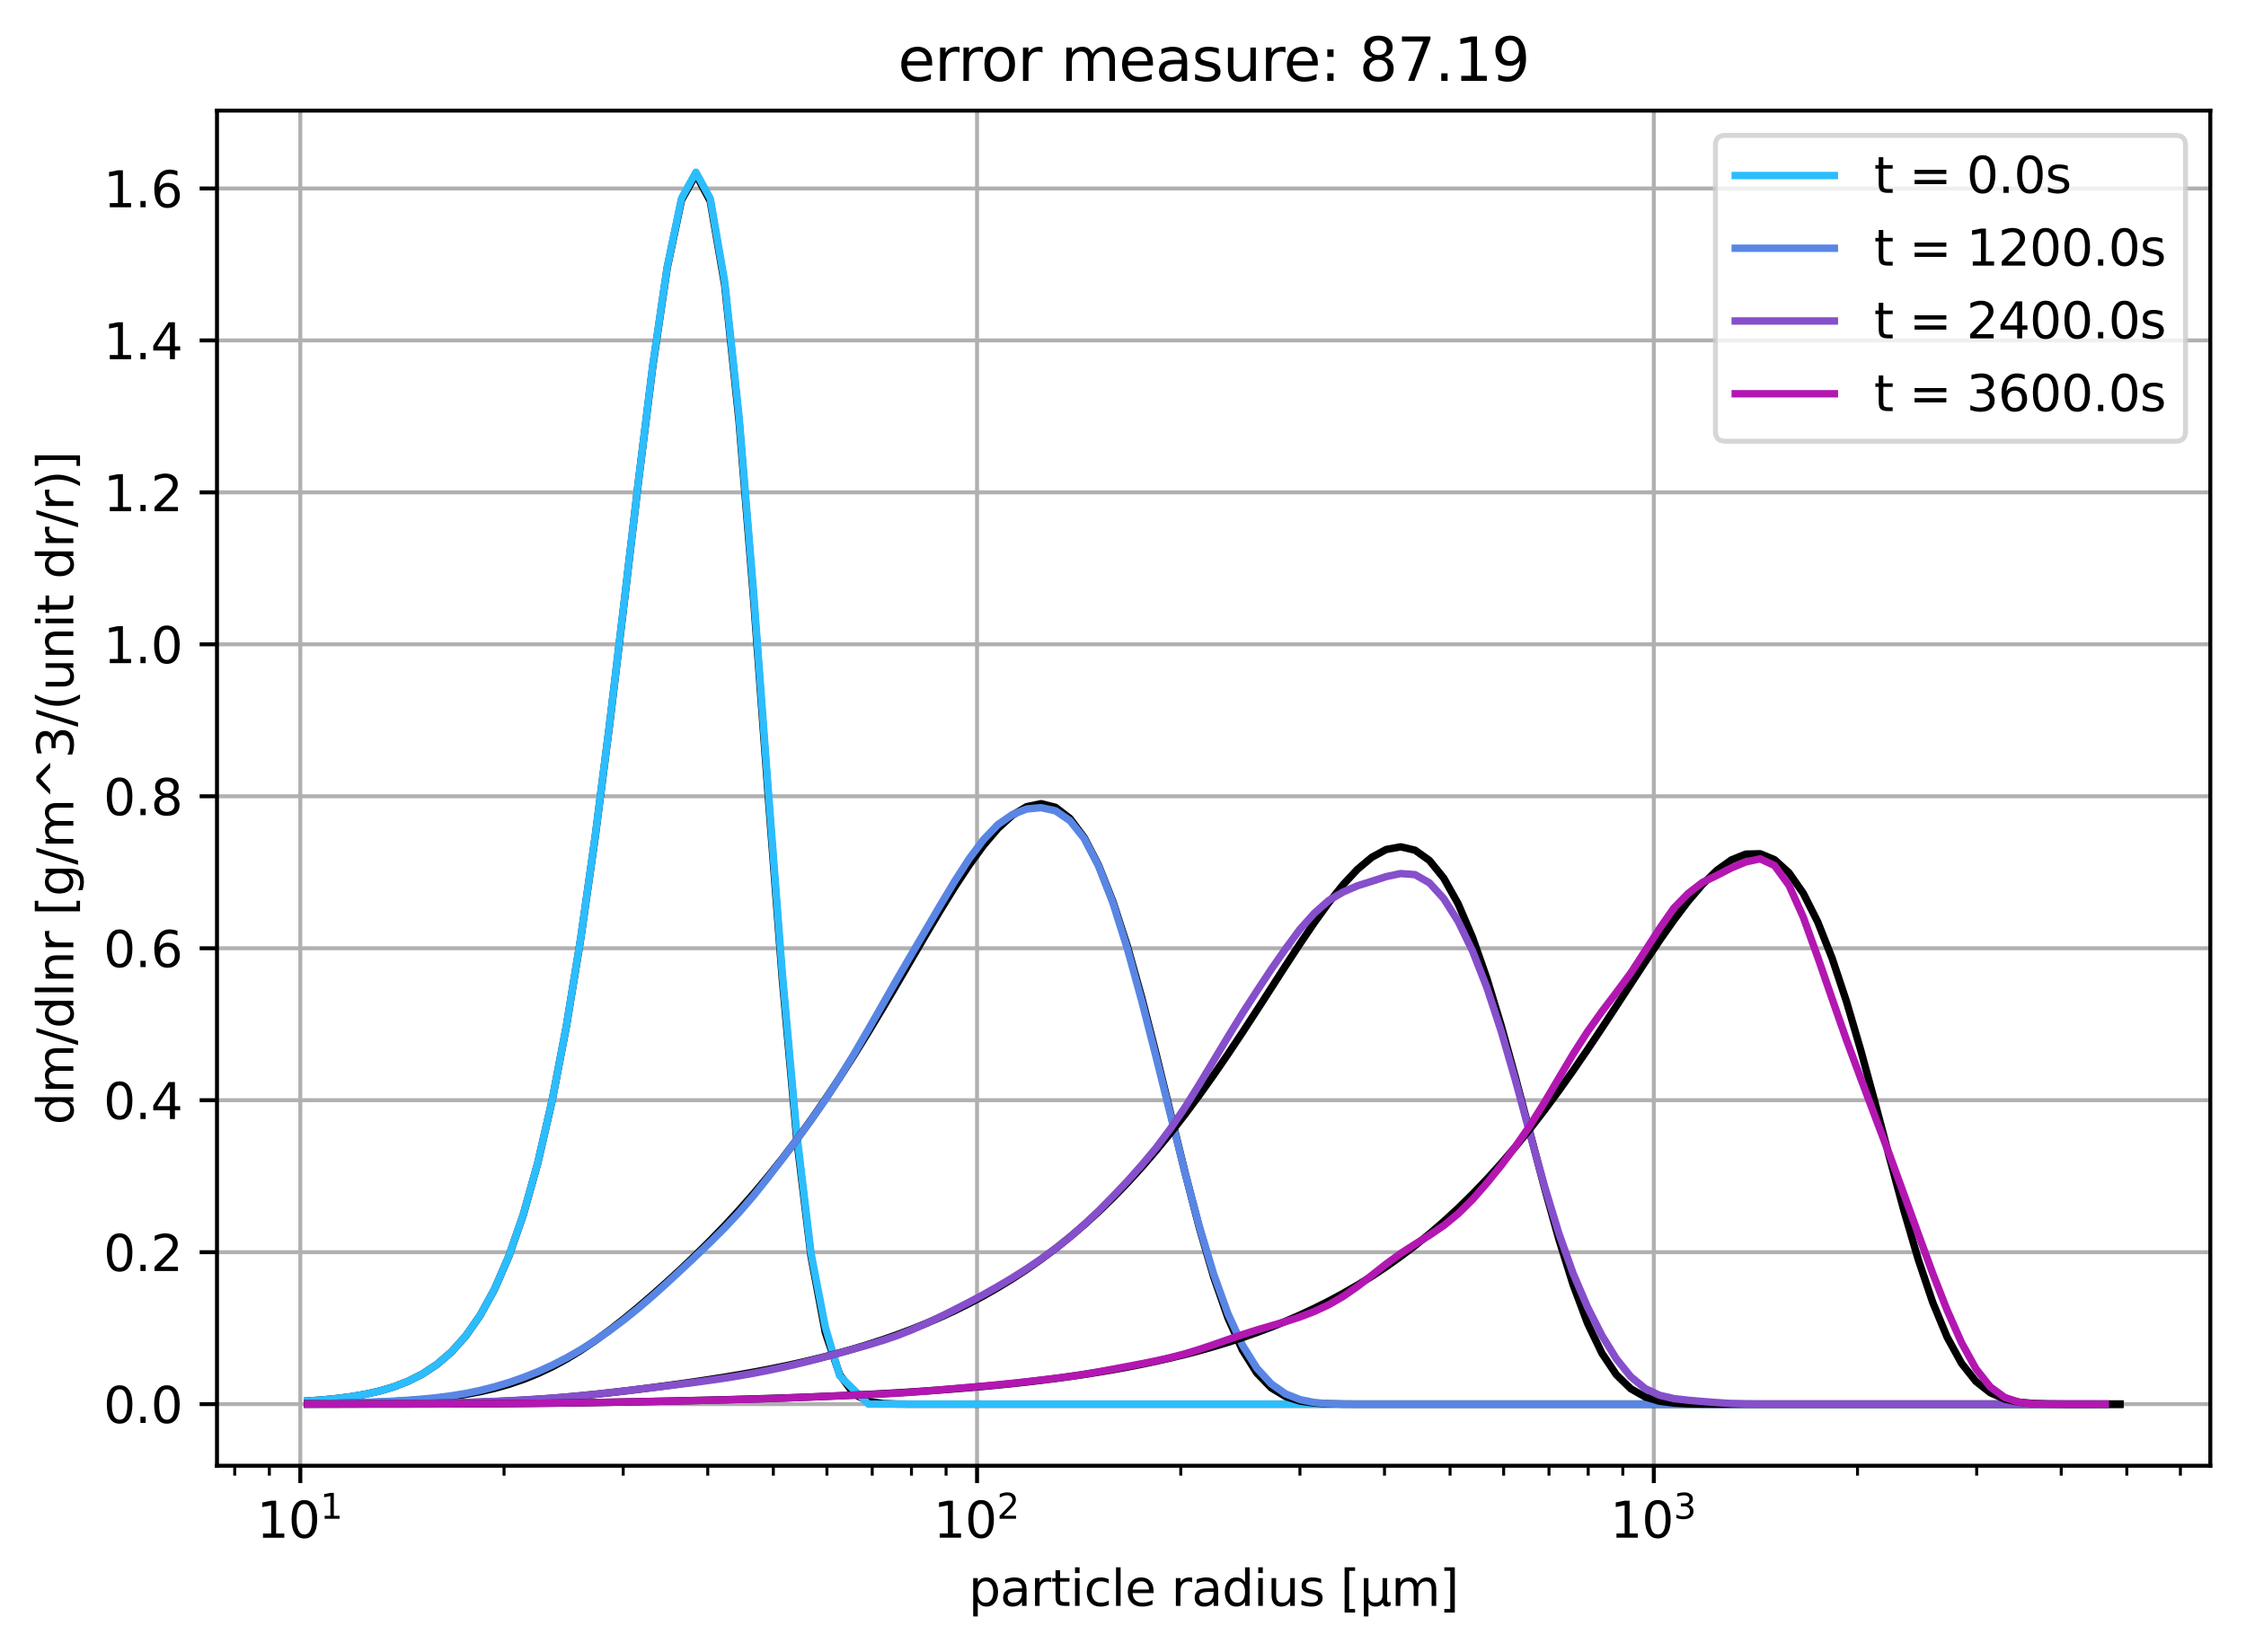 <?xml version="1.0" encoding="utf-8" standalone="no"?>
<!DOCTYPE svg PUBLIC "-//W3C//DTD SVG 1.1//EN"
  "http://www.w3.org/Graphics/SVG/1.1/DTD/svg11.dtd">
<svg xmlns:xlink="http://www.w3.org/1999/xlink" width="453.171pt" height="333.322pt" viewBox="0 0 453.171 333.322" xmlns="http://www.w3.org/2000/svg" version="1.1">
 <defs>
  <style type="text/css">*{stroke-linejoin: round; stroke-linecap: butt}</style>
 </defs>
 <g id="figure_1">
  <g id="patch_1">
   <path d="M 0 333.322 
L 453.171 333.322 
L 453.171 0 
L 0 0 
z
" style="fill: #ffffff"/>
  </g>
  <g id="axes_1">
   <g id="patch_2">
    <path d="M 43.781 295.766 
L 445.971 295.766 
L 445.971 22.318 
L 43.781 22.318 
z
" style="fill: #ffffff"/>
   </g>
   <g id="matplotlib.axis_1">
    <g id="xtick_1">
     <g id="line2d_1">
      <path d="M 60.594 295.766 
L 60.594 22.318 
" clip-path="url(#pc7501b8664)" style="fill: none; stroke: #b0b0b0; stroke-width: 0.8; stroke-linecap: square"/>
     </g>
     <g id="line2d_2">
      <defs>
       <path id="m2e44a5ff5f" d="M 0 0 
L 0 3.5 
" style="stroke: #000000; stroke-width: 0.8"/>
      </defs>
      <g>
       <use xlink:href="#m2e44a5ff5f" x="60.594" y="295.766" style="stroke: #000000; stroke-width: 0.8"/>
      </g>
     </g>
     <g id="text_1">
      <!-- $\mathdefault{10^{1}}$ -->
      <g transform="translate(51.794 310.365) scale(0.1 -0.1)">
       <defs>
        <path id="DejaVuSans-31" d="M 794 531 
L 1825 531 
L 1825 4091 
L 703 3866 
L 703 4441 
L 1819 4666 
L 2450 4666 
L 2450 531 
L 3481 531 
L 3481 0 
L 794 0 
L 794 531 
z
" transform="scale(0.016)"/>
        <path id="DejaVuSans-30" d="M 2034 4250 
Q 1547 4250 1301 3770 
Q 1056 3291 1056 2328 
Q 1056 1369 1301 889 
Q 1547 409 2034 409 
Q 2525 409 2770 889 
Q 3016 1369 3016 2328 
Q 3016 3291 2770 3770 
Q 2525 4250 2034 4250 
z
M 2034 4750 
Q 2819 4750 3233 4129 
Q 3647 3509 3647 2328 
Q 3647 1150 3233 529 
Q 2819 -91 2034 -91 
Q 1250 -91 836 529 
Q 422 1150 422 2328 
Q 422 3509 836 4129 
Q 1250 4750 2034 4750 
z
" transform="scale(0.016)"/>
       </defs>
       <use xlink:href="#DejaVuSans-31" transform="translate(0 0.684)"/>
       <use xlink:href="#DejaVuSans-30" transform="translate(63.623 0.684)"/>
       <use xlink:href="#DejaVuSans-31" transform="translate(128.203 38.966) scale(0.7)"/>
      </g>
     </g>
    </g>
    <g id="xtick_2">
     <g id="line2d_3">
      <path d="M 197.138 295.766 
L 197.138 22.318 
" clip-path="url(#pc7501b8664)" style="fill: none; stroke: #b0b0b0; stroke-width: 0.8; stroke-linecap: square"/>
     </g>
     <g id="line2d_4">
      <g>
       <use xlink:href="#m2e44a5ff5f" x="197.138" y="295.766" style="stroke: #000000; stroke-width: 0.8"/>
      </g>
     </g>
     <g id="text_2">
      <!-- $\mathdefault{10^{2}}$ -->
      <g transform="translate(188.338 310.365) scale(0.1 -0.1)">
       <defs>
        <path id="DejaVuSans-32" d="M 1228 531 
L 3431 531 
L 3431 0 
L 469 0 
L 469 531 
Q 828 903 1448 1529 
Q 2069 2156 2228 2338 
Q 2531 2678 2651 2914 
Q 2772 3150 2772 3378 
Q 2772 3750 2511 3984 
Q 2250 4219 1831 4219 
Q 1534 4219 1204 4116 
Q 875 4013 500 3803 
L 500 4441 
Q 881 4594 1212 4672 
Q 1544 4750 1819 4750 
Q 2544 4750 2975 4387 
Q 3406 4025 3406 3419 
Q 3406 3131 3298 2873 
Q 3191 2616 2906 2266 
Q 2828 2175 2409 1742 
Q 1991 1309 1228 531 
z
" transform="scale(0.016)"/>
       </defs>
       <use xlink:href="#DejaVuSans-31" transform="translate(0 0.766)"/>
       <use xlink:href="#DejaVuSans-30" transform="translate(63.623 0.766)"/>
       <use xlink:href="#DejaVuSans-32" transform="translate(128.203 39.047) scale(0.7)"/>
      </g>
     </g>
    </g>
    <g id="xtick_3">
     <g id="line2d_5">
      <path d="M 333.683 295.766 
L 333.683 22.318 
" clip-path="url(#pc7501b8664)" style="fill: none; stroke: #b0b0b0; stroke-width: 0.8; stroke-linecap: square"/>
     </g>
     <g id="line2d_6">
      <g>
       <use xlink:href="#m2e44a5ff5f" x="333.683" y="295.766" style="stroke: #000000; stroke-width: 0.8"/>
      </g>
     </g>
     <g id="text_3">
      <!-- $\mathdefault{10^{3}}$ -->
      <g transform="translate(324.883 310.365) scale(0.1 -0.1)">
       <defs>
        <path id="DejaVuSans-33" d="M 2597 2516 
Q 3050 2419 3304 2112 
Q 3559 1806 3559 1356 
Q 3559 666 3084 287 
Q 2609 -91 1734 -91 
Q 1441 -91 1130 -33 
Q 819 25 488 141 
L 488 750 
Q 750 597 1062 519 
Q 1375 441 1716 441 
Q 2309 441 2620 675 
Q 2931 909 2931 1356 
Q 2931 1769 2642 2001 
Q 2353 2234 1838 2234 
L 1294 2234 
L 1294 2753 
L 1863 2753 
Q 2328 2753 2575 2939 
Q 2822 3125 2822 3475 
Q 2822 3834 2567 4026 
Q 2313 4219 1838 4219 
Q 1578 4219 1281 4162 
Q 984 4106 628 3988 
L 628 4550 
Q 988 4650 1302 4700 
Q 1616 4750 1894 4750 
Q 2613 4750 3031 4423 
Q 3450 4097 3450 3541 
Q 3450 3153 3228 2886 
Q 3006 2619 2597 2516 
z
" transform="scale(0.016)"/>
       </defs>
       <use xlink:href="#DejaVuSans-31" transform="translate(0 0.766)"/>
       <use xlink:href="#DejaVuSans-30" transform="translate(63.623 0.766)"/>
       <use xlink:href="#DejaVuSans-33" transform="translate(128.203 39.047) scale(0.7)"/>
      </g>
     </g>
    </g>
    <g id="xtick_4">
     <g id="line2d_7">
      <defs>
       <path id="m26a2f85641" d="M 0 0 
L 0 2 
" style="stroke: #000000; stroke-width: 0.6"/>
      </defs>
      <g>
       <use xlink:href="#m26a2f85641" x="47.361" y="295.766" style="stroke: #000000; stroke-width: 0.6"/>
      </g>
     </g>
    </g>
    <g id="xtick_5">
     <g id="line2d_8">
      <g>
       <use xlink:href="#m26a2f85641" x="54.346" y="295.766" style="stroke: #000000; stroke-width: 0.6"/>
      </g>
     </g>
    </g>
    <g id="xtick_6">
     <g id="line2d_9">
      <g>
       <use xlink:href="#m26a2f85641" x="101.698" y="295.766" style="stroke: #000000; stroke-width: 0.6"/>
      </g>
     </g>
    </g>
    <g id="xtick_7">
     <g id="line2d_10">
      <g>
       <use xlink:href="#m26a2f85641" x="125.742" y="295.766" style="stroke: #000000; stroke-width: 0.6"/>
      </g>
     </g>
    </g>
    <g id="xtick_8">
     <g id="line2d_11">
      <g>
       <use xlink:href="#m26a2f85641" x="142.802" y="295.766" style="stroke: #000000; stroke-width: 0.6"/>
      </g>
     </g>
    </g>
    <g id="xtick_9">
     <g id="line2d_12">
      <g>
       <use xlink:href="#m26a2f85641" x="156.034" y="295.766" style="stroke: #000000; stroke-width: 0.6"/>
      </g>
     </g>
    </g>
    <g id="xtick_10">
     <g id="line2d_13">
      <g>
       <use xlink:href="#m26a2f85641" x="166.846" y="295.766" style="stroke: #000000; stroke-width: 0.6"/>
      </g>
     </g>
    </g>
    <g id="xtick_11">
     <g id="line2d_14">
      <g>
       <use xlink:href="#m26a2f85641" x="175.987" y="295.766" style="stroke: #000000; stroke-width: 0.6"/>
      </g>
     </g>
    </g>
    <g id="xtick_12">
     <g id="line2d_15">
      <g>
       <use xlink:href="#m26a2f85641" x="183.906" y="295.766" style="stroke: #000000; stroke-width: 0.6"/>
      </g>
     </g>
    </g>
    <g id="xtick_13">
     <g id="line2d_16">
      <g>
       <use xlink:href="#m26a2f85641" x="190.89" y="295.766" style="stroke: #000000; stroke-width: 0.6"/>
      </g>
     </g>
    </g>
    <g id="xtick_14">
     <g id="line2d_17">
      <g>
       <use xlink:href="#m26a2f85641" x="238.242" y="295.766" style="stroke: #000000; stroke-width: 0.6"/>
      </g>
     </g>
    </g>
    <g id="xtick_15">
     <g id="line2d_18">
      <g>
       <use xlink:href="#m26a2f85641" x="262.287" y="295.766" style="stroke: #000000; stroke-width: 0.6"/>
      </g>
     </g>
    </g>
    <g id="xtick_16">
     <g id="line2d_19">
      <g>
       <use xlink:href="#m26a2f85641" x="279.346" y="295.766" style="stroke: #000000; stroke-width: 0.6"/>
      </g>
     </g>
    </g>
    <g id="xtick_17">
     <g id="line2d_20">
      <g>
       <use xlink:href="#m26a2f85641" x="292.579" y="295.766" style="stroke: #000000; stroke-width: 0.6"/>
      </g>
     </g>
    </g>
    <g id="xtick_18">
     <g id="line2d_21">
      <g>
       <use xlink:href="#m26a2f85641" x="303.39" y="295.766" style="stroke: #000000; stroke-width: 0.6"/>
      </g>
     </g>
    </g>
    <g id="xtick_19">
     <g id="line2d_22">
      <g>
       <use xlink:href="#m26a2f85641" x="312.532" y="295.766" style="stroke: #000000; stroke-width: 0.6"/>
      </g>
     </g>
    </g>
    <g id="xtick_20">
     <g id="line2d_23">
      <g>
       <use xlink:href="#m26a2f85641" x="320.45" y="295.766" style="stroke: #000000; stroke-width: 0.6"/>
      </g>
     </g>
    </g>
    <g id="xtick_21">
     <g id="line2d_24">
      <g>
       <use xlink:href="#m26a2f85641" x="327.435" y="295.766" style="stroke: #000000; stroke-width: 0.6"/>
      </g>
     </g>
    </g>
    <g id="xtick_22">
     <g id="line2d_25">
      <g>
       <use xlink:href="#m26a2f85641" x="374.787" y="295.766" style="stroke: #000000; stroke-width: 0.6"/>
      </g>
     </g>
    </g>
    <g id="xtick_23">
     <g id="line2d_26">
      <g>
       <use xlink:href="#m26a2f85641" x="398.831" y="295.766" style="stroke: #000000; stroke-width: 0.6"/>
      </g>
     </g>
    </g>
    <g id="xtick_24">
     <g id="line2d_27">
      <g>
       <use xlink:href="#m26a2f85641" x="415.891" y="295.766" style="stroke: #000000; stroke-width: 0.6"/>
      </g>
     </g>
    </g>
    <g id="xtick_25">
     <g id="line2d_28">
      <g>
       <use xlink:href="#m26a2f85641" x="429.123" y="295.766" style="stroke: #000000; stroke-width: 0.6"/>
      </g>
     </g>
    </g>
    <g id="xtick_26">
     <g id="line2d_29">
      <g>
       <use xlink:href="#m26a2f85641" x="439.935" y="295.766" style="stroke: #000000; stroke-width: 0.6"/>
      </g>
     </g>
    </g>
    <g id="text_4">
     <!-- particle radius [µm] -->
     <g transform="translate(195.431 324.043) scale(0.1 -0.1)">
      <defs>
       <path id="DejaVuSans-70" d="M 1159 525 
L 1159 -1331 
L 581 -1331 
L 581 3500 
L 1159 3500 
L 1159 2969 
Q 1341 3281 1617 3432 
Q 1894 3584 2278 3584 
Q 2916 3584 3314 3078 
Q 3713 2572 3713 1747 
Q 3713 922 3314 415 
Q 2916 -91 2278 -91 
Q 1894 -91 1617 61 
Q 1341 213 1159 525 
z
M 3116 1747 
Q 3116 2381 2855 2742 
Q 2594 3103 2138 3103 
Q 1681 3103 1420 2742 
Q 1159 2381 1159 1747 
Q 1159 1113 1420 752 
Q 1681 391 2138 391 
Q 2594 391 2855 752 
Q 3116 1113 3116 1747 
z
" transform="scale(0.016)"/>
       <path id="DejaVuSans-61" d="M 2194 1759 
Q 1497 1759 1228 1600 
Q 959 1441 959 1056 
Q 959 750 1161 570 
Q 1363 391 1709 391 
Q 2188 391 2477 730 
Q 2766 1069 2766 1631 
L 2766 1759 
L 2194 1759 
z
M 3341 1997 
L 3341 0 
L 2766 0 
L 2766 531 
Q 2569 213 2275 61 
Q 1981 -91 1556 -91 
Q 1019 -91 701 211 
Q 384 513 384 1019 
Q 384 1609 779 1909 
Q 1175 2209 1959 2209 
L 2766 2209 
L 2766 2266 
Q 2766 2663 2505 2880 
Q 2244 3097 1772 3097 
Q 1472 3097 1187 3025 
Q 903 2953 641 2809 
L 641 3341 
Q 956 3463 1253 3523 
Q 1550 3584 1831 3584 
Q 2591 3584 2966 3190 
Q 3341 2797 3341 1997 
z
" transform="scale(0.016)"/>
       <path id="DejaVuSans-72" d="M 2631 2963 
Q 2534 3019 2420 3045 
Q 2306 3072 2169 3072 
Q 1681 3072 1420 2755 
Q 1159 2438 1159 1844 
L 1159 0 
L 581 0 
L 581 3500 
L 1159 3500 
L 1159 2956 
Q 1341 3275 1631 3429 
Q 1922 3584 2338 3584 
Q 2397 3584 2469 3576 
Q 2541 3569 2628 3553 
L 2631 2963 
z
" transform="scale(0.016)"/>
       <path id="DejaVuSans-74" d="M 1172 4494 
L 1172 3500 
L 2356 3500 
L 2356 3053 
L 1172 3053 
L 1172 1153 
Q 1172 725 1289 603 
Q 1406 481 1766 481 
L 2356 481 
L 2356 0 
L 1766 0 
Q 1100 0 847 248 
Q 594 497 594 1153 
L 594 3053 
L 172 3053 
L 172 3500 
L 594 3500 
L 594 4494 
L 1172 4494 
z
" transform="scale(0.016)"/>
       <path id="DejaVuSans-69" d="M 603 3500 
L 1178 3500 
L 1178 0 
L 603 0 
L 603 3500 
z
M 603 4863 
L 1178 4863 
L 1178 4134 
L 603 4134 
L 603 4863 
z
" transform="scale(0.016)"/>
       <path id="DejaVuSans-63" d="M 3122 3366 
L 3122 2828 
Q 2878 2963 2633 3030 
Q 2388 3097 2138 3097 
Q 1578 3097 1268 2742 
Q 959 2388 959 1747 
Q 959 1106 1268 751 
Q 1578 397 2138 397 
Q 2388 397 2633 464 
Q 2878 531 3122 666 
L 3122 134 
Q 2881 22 2623 -34 
Q 2366 -91 2075 -91 
Q 1284 -91 818 406 
Q 353 903 353 1747 
Q 353 2603 823 3093 
Q 1294 3584 2113 3584 
Q 2378 3584 2631 3529 
Q 2884 3475 3122 3366 
z
" transform="scale(0.016)"/>
       <path id="DejaVuSans-6c" d="M 603 4863 
L 1178 4863 
L 1178 0 
L 603 0 
L 603 4863 
z
" transform="scale(0.016)"/>
       <path id="DejaVuSans-65" d="M 3597 1894 
L 3597 1613 
L 953 1613 
Q 991 1019 1311 708 
Q 1631 397 2203 397 
Q 2534 397 2845 478 
Q 3156 559 3463 722 
L 3463 178 
Q 3153 47 2828 -22 
Q 2503 -91 2169 -91 
Q 1331 -91 842 396 
Q 353 884 353 1716 
Q 353 2575 817 3079 
Q 1281 3584 2069 3584 
Q 2775 3584 3186 3129 
Q 3597 2675 3597 1894 
z
M 3022 2063 
Q 3016 2534 2758 2815 
Q 2500 3097 2075 3097 
Q 1594 3097 1305 2825 
Q 1016 2553 972 2059 
L 3022 2063 
z
" transform="scale(0.016)"/>
       <path id="DejaVuSans-20" transform="scale(0.016)"/>
       <path id="DejaVuSans-64" d="M 2906 2969 
L 2906 4863 
L 3481 4863 
L 3481 0 
L 2906 0 
L 2906 525 
Q 2725 213 2448 61 
Q 2172 -91 1784 -91 
Q 1150 -91 751 415 
Q 353 922 353 1747 
Q 353 2572 751 3078 
Q 1150 3584 1784 3584 
Q 2172 3584 2448 3432 
Q 2725 3281 2906 2969 
z
M 947 1747 
Q 947 1113 1208 752 
Q 1469 391 1925 391 
Q 2381 391 2643 752 
Q 2906 1113 2906 1747 
Q 2906 2381 2643 2742 
Q 2381 3103 1925 3103 
Q 1469 3103 1208 2742 
Q 947 2381 947 1747 
z
" transform="scale(0.016)"/>
       <path id="DejaVuSans-75" d="M 544 1381 
L 544 3500 
L 1119 3500 
L 1119 1403 
Q 1119 906 1312 657 
Q 1506 409 1894 409 
Q 2359 409 2629 706 
Q 2900 1003 2900 1516 
L 2900 3500 
L 3475 3500 
L 3475 0 
L 2900 0 
L 2900 538 
Q 2691 219 2414 64 
Q 2138 -91 1772 -91 
Q 1169 -91 856 284 
Q 544 659 544 1381 
z
M 1991 3584 
L 1991 3584 
z
" transform="scale(0.016)"/>
       <path id="DejaVuSans-73" d="M 2834 3397 
L 2834 2853 
Q 2591 2978 2328 3040 
Q 2066 3103 1784 3103 
Q 1356 3103 1142 2972 
Q 928 2841 928 2578 
Q 928 2378 1081 2264 
Q 1234 2150 1697 2047 
L 1894 2003 
Q 2506 1872 2764 1633 
Q 3022 1394 3022 966 
Q 3022 478 2636 193 
Q 2250 -91 1575 -91 
Q 1294 -91 989 -36 
Q 684 19 347 128 
L 347 722 
Q 666 556 975 473 
Q 1284 391 1588 391 
Q 1994 391 2212 530 
Q 2431 669 2431 922 
Q 2431 1156 2273 1281 
Q 2116 1406 1581 1522 
L 1381 1569 
Q 847 1681 609 1914 
Q 372 2147 372 2553 
Q 372 3047 722 3315 
Q 1072 3584 1716 3584 
Q 2034 3584 2315 3537 
Q 2597 3491 2834 3397 
z
" transform="scale(0.016)"/>
       <path id="DejaVuSans-5b" d="M 550 4863 
L 1875 4863 
L 1875 4416 
L 1125 4416 
L 1125 -397 
L 1875 -397 
L 1875 -844 
L 550 -844 
L 550 4863 
z
" transform="scale(0.016)"/>
       <path id="DejaVuSans-b5" d="M 544 -1331 
L 544 3500 
L 1119 3500 
L 1119 1325 
Q 1119 872 1334 640 
Q 1550 409 1972 409 
Q 2434 409 2667 671 
Q 2900 934 2900 1459 
L 2900 3500 
L 3475 3500 
L 3475 806 
Q 3475 619 3529 530 
Q 3584 441 3700 441 
Q 3728 441 3778 458 
Q 3828 475 3916 513 
L 3916 50 
Q 3788 -22 3673 -56 
Q 3559 -91 3450 -91 
Q 3234 -91 3106 31 
Q 2978 153 2931 403 
Q 2775 156 2548 32 
Q 2322 -91 2016 -91 
Q 1697 -91 1473 31 
Q 1250 153 1119 397 
L 1119 -1331 
L 544 -1331 
z
" transform="scale(0.016)"/>
       <path id="DejaVuSans-6d" d="M 3328 2828 
Q 3544 3216 3844 3400 
Q 4144 3584 4550 3584 
Q 5097 3584 5394 3201 
Q 5691 2819 5691 2113 
L 5691 0 
L 5113 0 
L 5113 2094 
Q 5113 2597 4934 2840 
Q 4756 3084 4391 3084 
Q 3944 3084 3684 2787 
Q 3425 2491 3425 1978 
L 3425 0 
L 2847 0 
L 2847 2094 
Q 2847 2600 2669 2842 
Q 2491 3084 2119 3084 
Q 1678 3084 1418 2786 
Q 1159 2488 1159 1978 
L 1159 0 
L 581 0 
L 581 3500 
L 1159 3500 
L 1159 2956 
Q 1356 3278 1631 3431 
Q 1906 3584 2284 3584 
Q 2666 3584 2933 3390 
Q 3200 3197 3328 2828 
z
" transform="scale(0.016)"/>
       <path id="DejaVuSans-5d" d="M 1947 4863 
L 1947 -844 
L 622 -844 
L 622 -397 
L 1369 -397 
L 1369 4416 
L 622 4416 
L 622 4863 
L 1947 4863 
z
" transform="scale(0.016)"/>
      </defs>
      <use xlink:href="#DejaVuSans-70"/>
      <use xlink:href="#DejaVuSans-61" x="63.477"/>
      <use xlink:href="#DejaVuSans-72" x="124.756"/>
      <use xlink:href="#DejaVuSans-74" x="165.869"/>
      <use xlink:href="#DejaVuSans-69" x="205.078"/>
      <use xlink:href="#DejaVuSans-63" x="232.861"/>
      <use xlink:href="#DejaVuSans-6c" x="287.842"/>
      <use xlink:href="#DejaVuSans-65" x="315.625"/>
      <use xlink:href="#DejaVuSans-20" x="377.148"/>
      <use xlink:href="#DejaVuSans-72" x="408.936"/>
      <use xlink:href="#DejaVuSans-61" x="450.049"/>
      <use xlink:href="#DejaVuSans-64" x="511.328"/>
      <use xlink:href="#DejaVuSans-69" x="574.805"/>
      <use xlink:href="#DejaVuSans-75" x="602.588"/>
      <use xlink:href="#DejaVuSans-73" x="665.967"/>
      <use xlink:href="#DejaVuSans-20" x="718.066"/>
      <use xlink:href="#DejaVuSans-5b" x="749.854"/>
      <use xlink:href="#DejaVuSans-b5" x="788.867"/>
      <use xlink:href="#DejaVuSans-6d" x="852.49"/>
      <use xlink:href="#DejaVuSans-5d" x="949.902"/>
     </g>
    </g>
   </g>
   <g id="matplotlib.axis_2">
    <g id="ytick_1">
     <g id="line2d_30">
      <path d="M 43.781 283.337 
L 445.971 283.337 
" clip-path="url(#pc7501b8664)" style="fill: none; stroke: #b0b0b0; stroke-width: 0.8; stroke-linecap: square"/>
     </g>
     <g id="line2d_31">
      <defs>
       <path id="m79b989e49e" d="M 0 0 
L -3.5 0 
" style="stroke: #000000; stroke-width: 0.8"/>
      </defs>
      <g>
       <use xlink:href="#m79b989e49e" x="43.781" y="283.337" style="stroke: #000000; stroke-width: 0.8"/>
      </g>
     </g>
     <g id="text_5">
      <!-- 0.0 -->
      <g transform="translate(20.878 287.136) scale(0.1 -0.1)">
       <defs>
        <path id="DejaVuSans-2e" d="M 684 794 
L 1344 794 
L 1344 0 
L 684 0 
L 684 794 
z
" transform="scale(0.016)"/>
       </defs>
       <use xlink:href="#DejaVuSans-30"/>
       <use xlink:href="#DejaVuSans-2e" x="63.623"/>
       <use xlink:href="#DejaVuSans-30" x="95.41"/>
      </g>
     </g>
    </g>
    <g id="ytick_2">
     <g id="line2d_32">
      <path d="M 43.781 252.673 
L 445.971 252.673 
" clip-path="url(#pc7501b8664)" style="fill: none; stroke: #b0b0b0; stroke-width: 0.8; stroke-linecap: square"/>
     </g>
     <g id="line2d_33">
      <g>
       <use xlink:href="#m79b989e49e" x="43.781" y="252.673" style="stroke: #000000; stroke-width: 0.8"/>
      </g>
     </g>
     <g id="text_6">
      <!-- 0.2 -->
      <g transform="translate(20.878 256.472) scale(0.1 -0.1)">
       <use xlink:href="#DejaVuSans-30"/>
       <use xlink:href="#DejaVuSans-2e" x="63.623"/>
       <use xlink:href="#DejaVuSans-32" x="95.41"/>
      </g>
     </g>
    </g>
    <g id="ytick_3">
     <g id="line2d_34">
      <path d="M 43.781 222.009 
L 445.971 222.009 
" clip-path="url(#pc7501b8664)" style="fill: none; stroke: #b0b0b0; stroke-width: 0.8; stroke-linecap: square"/>
     </g>
     <g id="line2d_35">
      <g>
       <use xlink:href="#m79b989e49e" x="43.781" y="222.009" style="stroke: #000000; stroke-width: 0.8"/>
      </g>
     </g>
     <g id="text_7">
      <!-- 0.4 -->
      <g transform="translate(20.878 225.808) scale(0.1 -0.1)">
       <defs>
        <path id="DejaVuSans-34" d="M 2419 4116 
L 825 1625 
L 2419 1625 
L 2419 4116 
z
M 2253 4666 
L 3047 4666 
L 3047 1625 
L 3713 1625 
L 3713 1100 
L 3047 1100 
L 3047 0 
L 2419 0 
L 2419 1100 
L 313 1100 
L 313 1709 
L 2253 4666 
z
" transform="scale(0.016)"/>
       </defs>
       <use xlink:href="#DejaVuSans-30"/>
       <use xlink:href="#DejaVuSans-2e" x="63.623"/>
       <use xlink:href="#DejaVuSans-34" x="95.41"/>
      </g>
     </g>
    </g>
    <g id="ytick_4">
     <g id="line2d_36">
      <path d="M 43.781 191.345 
L 445.971 191.345 
" clip-path="url(#pc7501b8664)" style="fill: none; stroke: #b0b0b0; stroke-width: 0.8; stroke-linecap: square"/>
     </g>
     <g id="line2d_37">
      <g>
       <use xlink:href="#m79b989e49e" x="43.781" y="191.345" style="stroke: #000000; stroke-width: 0.8"/>
      </g>
     </g>
     <g id="text_8">
      <!-- 0.6 -->
      <g transform="translate(20.878 195.144) scale(0.1 -0.1)">
       <defs>
        <path id="DejaVuSans-36" d="M 2113 2584 
Q 1688 2584 1439 2293 
Q 1191 2003 1191 1497 
Q 1191 994 1439 701 
Q 1688 409 2113 409 
Q 2538 409 2786 701 
Q 3034 994 3034 1497 
Q 3034 2003 2786 2293 
Q 2538 2584 2113 2584 
z
M 3366 4563 
L 3366 3988 
Q 3128 4100 2886 4159 
Q 2644 4219 2406 4219 
Q 1781 4219 1451 3797 
Q 1122 3375 1075 2522 
Q 1259 2794 1537 2939 
Q 1816 3084 2150 3084 
Q 2853 3084 3261 2657 
Q 3669 2231 3669 1497 
Q 3669 778 3244 343 
Q 2819 -91 2113 -91 
Q 1303 -91 875 529 
Q 447 1150 447 2328 
Q 447 3434 972 4092 
Q 1497 4750 2381 4750 
Q 2619 4750 2861 4703 
Q 3103 4656 3366 4563 
z
" transform="scale(0.016)"/>
       </defs>
       <use xlink:href="#DejaVuSans-30"/>
       <use xlink:href="#DejaVuSans-2e" x="63.623"/>
       <use xlink:href="#DejaVuSans-36" x="95.41"/>
      </g>
     </g>
    </g>
    <g id="ytick_5">
     <g id="line2d_38">
      <path d="M 43.781 160.681 
L 445.971 160.681 
" clip-path="url(#pc7501b8664)" style="fill: none; stroke: #b0b0b0; stroke-width: 0.8; stroke-linecap: square"/>
     </g>
     <g id="line2d_39">
      <g>
       <use xlink:href="#m79b989e49e" x="43.781" y="160.681" style="stroke: #000000; stroke-width: 0.8"/>
      </g>
     </g>
     <g id="text_9">
      <!-- 0.8 -->
      <g transform="translate(20.878 164.481) scale(0.1 -0.1)">
       <defs>
        <path id="DejaVuSans-38" d="M 2034 2216 
Q 1584 2216 1326 1975 
Q 1069 1734 1069 1313 
Q 1069 891 1326 650 
Q 1584 409 2034 409 
Q 2484 409 2743 651 
Q 3003 894 3003 1313 
Q 3003 1734 2745 1975 
Q 2488 2216 2034 2216 
z
M 1403 2484 
Q 997 2584 770 2862 
Q 544 3141 544 3541 
Q 544 4100 942 4425 
Q 1341 4750 2034 4750 
Q 2731 4750 3128 4425 
Q 3525 4100 3525 3541 
Q 3525 3141 3298 2862 
Q 3072 2584 2669 2484 
Q 3125 2378 3379 2068 
Q 3634 1759 3634 1313 
Q 3634 634 3220 271 
Q 2806 -91 2034 -91 
Q 1263 -91 848 271 
Q 434 634 434 1313 
Q 434 1759 690 2068 
Q 947 2378 1403 2484 
z
M 1172 3481 
Q 1172 3119 1398 2916 
Q 1625 2713 2034 2713 
Q 2441 2713 2670 2916 
Q 2900 3119 2900 3481 
Q 2900 3844 2670 4047 
Q 2441 4250 2034 4250 
Q 1625 4250 1398 4047 
Q 1172 3844 1172 3481 
z
" transform="scale(0.016)"/>
       </defs>
       <use xlink:href="#DejaVuSans-30"/>
       <use xlink:href="#DejaVuSans-2e" x="63.623"/>
       <use xlink:href="#DejaVuSans-38" x="95.41"/>
      </g>
     </g>
    </g>
    <g id="ytick_6">
     <g id="line2d_40">
      <path d="M 43.781 130.018 
L 445.971 130.018 
" clip-path="url(#pc7501b8664)" style="fill: none; stroke: #b0b0b0; stroke-width: 0.8; stroke-linecap: square"/>
     </g>
     <g id="line2d_41">
      <g>
       <use xlink:href="#m79b989e49e" x="43.781" y="130.018" style="stroke: #000000; stroke-width: 0.8"/>
      </g>
     </g>
     <g id="text_10">
      <!-- 1.0 -->
      <g transform="translate(20.878 133.817) scale(0.1 -0.1)">
       <use xlink:href="#DejaVuSans-31"/>
       <use xlink:href="#DejaVuSans-2e" x="63.623"/>
       <use xlink:href="#DejaVuSans-30" x="95.41"/>
      </g>
     </g>
    </g>
    <g id="ytick_7">
     <g id="line2d_42">
      <path d="M 43.781 99.354 
L 445.971 99.354 
" clip-path="url(#pc7501b8664)" style="fill: none; stroke: #b0b0b0; stroke-width: 0.8; stroke-linecap: square"/>
     </g>
     <g id="line2d_43">
      <g>
       <use xlink:href="#m79b989e49e" x="43.781" y="99.354" style="stroke: #000000; stroke-width: 0.8"/>
      </g>
     </g>
     <g id="text_11">
      <!-- 1.2 -->
      <g transform="translate(20.878 103.153) scale(0.1 -0.1)">
       <use xlink:href="#DejaVuSans-31"/>
       <use xlink:href="#DejaVuSans-2e" x="63.623"/>
       <use xlink:href="#DejaVuSans-32" x="95.41"/>
      </g>
     </g>
    </g>
    <g id="ytick_8">
     <g id="line2d_44">
      <path d="M 43.781 68.69 
L 445.971 68.69 
" clip-path="url(#pc7501b8664)" style="fill: none; stroke: #b0b0b0; stroke-width: 0.8; stroke-linecap: square"/>
     </g>
     <g id="line2d_45">
      <g>
       <use xlink:href="#m79b989e49e" x="43.781" y="68.69" style="stroke: #000000; stroke-width: 0.8"/>
      </g>
     </g>
     <g id="text_12">
      <!-- 1.4 -->
      <g transform="translate(20.878 72.489) scale(0.1 -0.1)">
       <use xlink:href="#DejaVuSans-31"/>
       <use xlink:href="#DejaVuSans-2e" x="63.623"/>
       <use xlink:href="#DejaVuSans-34" x="95.41"/>
      </g>
     </g>
    </g>
    <g id="ytick_9">
     <g id="line2d_46">
      <path d="M 43.781 38.026 
L 445.971 38.026 
" clip-path="url(#pc7501b8664)" style="fill: none; stroke: #b0b0b0; stroke-width: 0.8; stroke-linecap: square"/>
     </g>
     <g id="line2d_47">
      <g>
       <use xlink:href="#m79b989e49e" x="43.781" y="38.026" style="stroke: #000000; stroke-width: 0.8"/>
      </g>
     </g>
     <g id="text_13">
      <!-- 1.6 -->
      <g transform="translate(20.878 41.825) scale(0.1 -0.1)">
       <use xlink:href="#DejaVuSans-31"/>
       <use xlink:href="#DejaVuSans-2e" x="63.623"/>
       <use xlink:href="#DejaVuSans-36" x="95.41"/>
      </g>
     </g>
    </g>
    <g id="text_14">
     <!-- dm/dlnr [g/m^3/(unit dr/r)] -->
     <g transform="translate(14.798 226.98) rotate(-90) scale(0.1 -0.1)">
      <defs>
       <path id="DejaVuSans-2f" d="M 1625 4666 
L 2156 4666 
L 531 -594 
L 0 -594 
L 1625 4666 
z
" transform="scale(0.016)"/>
       <path id="DejaVuSans-6e" d="M 3513 2113 
L 3513 0 
L 2938 0 
L 2938 2094 
Q 2938 2591 2744 2837 
Q 2550 3084 2163 3084 
Q 1697 3084 1428 2787 
Q 1159 2491 1159 1978 
L 1159 0 
L 581 0 
L 581 3500 
L 1159 3500 
L 1159 2956 
Q 1366 3272 1645 3428 
Q 1925 3584 2291 3584 
Q 2894 3584 3203 3211 
Q 3513 2838 3513 2113 
z
" transform="scale(0.016)"/>
       <path id="DejaVuSans-67" d="M 2906 1791 
Q 2906 2416 2648 2759 
Q 2391 3103 1925 3103 
Q 1463 3103 1205 2759 
Q 947 2416 947 1791 
Q 947 1169 1205 825 
Q 1463 481 1925 481 
Q 2391 481 2648 825 
Q 2906 1169 2906 1791 
z
M 3481 434 
Q 3481 -459 3084 -895 
Q 2688 -1331 1869 -1331 
Q 1566 -1331 1297 -1286 
Q 1028 -1241 775 -1147 
L 775 -588 
Q 1028 -725 1275 -790 
Q 1522 -856 1778 -856 
Q 2344 -856 2625 -561 
Q 2906 -266 2906 331 
L 2906 616 
Q 2728 306 2450 153 
Q 2172 0 1784 0 
Q 1141 0 747 490 
Q 353 981 353 1791 
Q 353 2603 747 3093 
Q 1141 3584 1784 3584 
Q 2172 3584 2450 3431 
Q 2728 3278 2906 2969 
L 2906 3500 
L 3481 3500 
L 3481 434 
z
" transform="scale(0.016)"/>
       <path id="DejaVuSans-5e" d="M 2988 4666 
L 4684 2925 
L 4056 2925 
L 2681 4159 
L 1306 2925 
L 678 2925 
L 2375 4666 
L 2988 4666 
z
" transform="scale(0.016)"/>
       <path id="DejaVuSans-28" d="M 1984 4856 
Q 1566 4138 1362 3434 
Q 1159 2731 1159 2009 
Q 1159 1288 1364 580 
Q 1569 -128 1984 -844 
L 1484 -844 
Q 1016 -109 783 600 
Q 550 1309 550 2009 
Q 550 2706 781 3412 
Q 1013 4119 1484 4856 
L 1984 4856 
z
" transform="scale(0.016)"/>
       <path id="DejaVuSans-29" d="M 513 4856 
L 1013 4856 
Q 1481 4119 1714 3412 
Q 1947 2706 1947 2009 
Q 1947 1309 1714 600 
Q 1481 -109 1013 -844 
L 513 -844 
Q 928 -128 1133 580 
Q 1338 1288 1338 2009 
Q 1338 2731 1133 3434 
Q 928 4138 513 4856 
z
" transform="scale(0.016)"/>
      </defs>
      <use xlink:href="#DejaVuSans-64"/>
      <use xlink:href="#DejaVuSans-6d" x="63.477"/>
      <use xlink:href="#DejaVuSans-2f" x="160.889"/>
      <use xlink:href="#DejaVuSans-64" x="194.58"/>
      <use xlink:href="#DejaVuSans-6c" x="258.057"/>
      <use xlink:href="#DejaVuSans-6e" x="285.84"/>
      <use xlink:href="#DejaVuSans-72" x="349.219"/>
      <use xlink:href="#DejaVuSans-20" x="390.332"/>
      <use xlink:href="#DejaVuSans-5b" x="422.119"/>
      <use xlink:href="#DejaVuSans-67" x="461.133"/>
      <use xlink:href="#DejaVuSans-2f" x="524.609"/>
      <use xlink:href="#DejaVuSans-6d" x="558.301"/>
      <use xlink:href="#DejaVuSans-5e" x="655.713"/>
      <use xlink:href="#DejaVuSans-33" x="739.502"/>
      <use xlink:href="#DejaVuSans-2f" x="803.125"/>
      <use xlink:href="#DejaVuSans-28" x="836.816"/>
      <use xlink:href="#DejaVuSans-75" x="875.83"/>
      <use xlink:href="#DejaVuSans-6e" x="939.209"/>
      <use xlink:href="#DejaVuSans-69" x="1002.588"/>
      <use xlink:href="#DejaVuSans-74" x="1030.371"/>
      <use xlink:href="#DejaVuSans-20" x="1069.58"/>
      <use xlink:href="#DejaVuSans-64" x="1101.367"/>
      <use xlink:href="#DejaVuSans-72" x="1164.844"/>
      <use xlink:href="#DejaVuSans-2f" x="1205.957"/>
      <use xlink:href="#DejaVuSans-72" x="1239.648"/>
      <use xlink:href="#DejaVuSans-29" x="1280.762"/>
      <use xlink:href="#DejaVuSans-5d" x="1319.775"/>
     </g>
    </g>
   </g>
   <g id="line2d_48">
    <path d="M 62.063 282.702 
L 64.964 282.491 
L 67.866 282.21 
L 70.768 281.838 
L 73.67 281.345 
L 76.572 280.693 
L 79.473 279.835 
L 82.375 278.708 
L 85.277 277.232 
L 88.179 275.306 
L 91.081 272.804 
L 93.982 269.573 
L 96.884 265.424 
L 99.786 260.136 
L 102.688 253.451 
L 105.59 245.086 
L 108.491 234.741 
L 111.393 222.124 
L 114.295 206.994 
L 117.197 189.212 
L 120.099 168.824 
L 123 146.152 
L 125.902 121.901 
L 128.804 97.252 
L 131.706 73.917 
L 134.608 54.105 
L 137.51 40.353 
L 140.411 35.185 
L 143.313 40.597 
L 146.215 57.452 
L 149.117 84.943 
L 152.019 120.371 
L 154.92 159.459 
L 157.822 197.258 
L 160.724 229.431 
L 163.626 253.409 
L 166.528 268.885 
L 169.429 277.399 
L 172.331 281.313 
L 175.233 282.781 
L 178.135 283.218 
L 181.037 283.318 
L 183.938 283.335 
L 186.84 283.337 
L 189.742 283.337 
L 192.644 283.337 
L 195.546 283.337 
L 198.447 283.337 
L 201.349 283.337 
L 204.251 283.337 
L 207.153 283.337 
L 210.055 283.337 
L 212.956 283.337 
L 215.858 283.337 
L 218.76 283.337 
L 221.662 283.337 
L 224.564 283.337 
L 227.465 283.337 
L 230.367 283.337 
L 233.269 283.337 
L 236.171 283.337 
L 239.073 283.337 
L 241.974 283.337 
L 244.876 283.337 
L 247.778 283.337 
L 250.68 283.337 
L 253.582 283.337 
L 256.483 283.337 
L 259.385 283.337 
L 262.287 283.337 
L 265.189 283.337 
L 268.091 283.337 
L 270.992 283.337 
L 273.894 283.337 
L 276.796 283.337 
L 279.698 283.337 
L 282.6 283.337 
L 285.502 283.337 
L 288.403 283.337 
L 291.305 283.337 
L 294.207 283.337 
L 297.109 283.337 
L 300.011 283.337 
L 302.912 283.337 
L 305.814 283.337 
L 308.716 283.337 
L 311.618 283.337 
L 314.52 283.337 
L 317.421 283.337 
L 320.323 283.337 
L 323.225 283.337 
L 326.127 283.337 
L 329.029 283.337 
L 331.93 283.337 
L 334.832 283.337 
L 337.734 283.337 
L 340.636 283.337 
L 343.538 283.337 
L 346.439 283.337 
L 349.341 283.337 
L 352.243 283.337 
L 355.145 283.337 
L 358.047 283.337 
L 360.948 283.337 
L 363.85 283.337 
L 366.752 283.337 
L 369.654 283.337 
L 372.556 283.337 
L 375.457 283.337 
L 378.359 283.337 
L 381.261 283.337 
L 384.163 283.337 
L 387.065 283.337 
L 389.966 283.337 
L 392.868 283.337 
L 395.77 283.337 
L 398.672 283.337 
L 401.574 283.337 
L 404.475 283.337 
L 407.377 283.337 
L 410.279 283.337 
L 413.181 283.337 
L 416.083 283.337 
L 418.984 283.337 
L 421.886 283.337 
L 424.788 283.337 
L 427.69 283.337 
" clip-path="url(#pc7501b8664)" style="fill: none; stroke: #000000; stroke-width: 1.5; stroke-linecap: square"/>
   </g>
   <g id="line2d_49">
    <path d="M 62.063 282.702 
L 64.964 282.489 
L 67.866 282.209 
L 70.768 281.833 
L 73.67 281.341 
L 76.572 280.694 
L 79.473 279.83 
L 82.375 278.698 
L 85.277 277.225 
L 88.179 275.295 
L 91.081 272.797 
L 93.982 269.546 
L 96.884 265.403 
L 99.786 260.101 
L 102.688 253.43 
L 105.59 245.034 
L 108.491 234.693 
L 111.393 222.089 
L 114.295 206.92 
L 117.197 189.135 
L 120.099 168.732 
L 123 146.055 
L 125.902 121.728 
L 128.804 97.177 
L 131.706 73.694 
L 134.608 53.975 
L 137.51 40.002 
L 140.411 34.748 
L 143.313 40.07 
L 146.215 56.831 
L 149.117 84.024 
L 152.019 119.235 
L 154.92 158.204 
L 157.822 196.119 
L 160.724 228.414 
L 163.626 252.825 
L 166.528 267.801 
L 169.429 277.632 
L 172.331 280.493 
L 175.233 283.337 
L 178.135 283.337 
L 181.037 283.337 
L 183.938 283.337 
L 186.84 283.337 
L 189.742 283.337 
L 192.644 283.337 
L 195.546 283.337 
L 198.447 283.337 
L 201.349 283.337 
L 204.251 283.337 
L 207.153 283.337 
L 210.055 283.337 
L 212.956 283.337 
L 215.858 283.337 
L 218.76 283.337 
L 221.662 283.337 
L 224.564 283.337 
L 227.465 283.337 
L 230.367 283.337 
L 233.269 283.337 
L 236.171 283.337 
L 239.073 283.337 
L 241.974 283.337 
L 244.876 283.337 
L 247.778 283.337 
L 250.68 283.337 
L 253.582 283.337 
L 256.483 283.337 
L 259.385 283.337 
L 262.287 283.337 
L 265.189 283.337 
L 268.091 283.337 
L 270.992 283.337 
L 273.894 283.337 
L 276.796 283.337 
L 279.698 283.337 
L 282.6 283.337 
L 285.502 283.337 
L 288.403 283.337 
L 291.305 283.337 
L 294.207 283.337 
L 297.109 283.337 
L 300.011 283.337 
L 302.912 283.337 
L 305.814 283.337 
L 308.716 283.337 
L 311.618 283.337 
L 314.52 283.337 
L 317.421 283.337 
L 320.323 283.337 
L 323.225 283.337 
L 326.127 283.337 
L 329.029 283.337 
L 331.93 283.337 
L 334.832 283.337 
L 337.734 283.337 
L 340.636 283.337 
L 343.538 283.337 
L 346.439 283.337 
L 349.341 283.337 
L 352.243 283.337 
L 355.145 283.337 
L 358.047 283.337 
L 360.948 283.337 
L 363.85 283.337 
L 366.752 283.337 
L 369.654 283.337 
L 372.556 283.337 
L 375.457 283.337 
L 378.359 283.337 
L 381.261 283.337 
L 384.163 283.337 
L 387.065 283.337 
L 389.966 283.337 
L 392.868 283.337 
L 395.77 283.337 
L 398.672 283.337 
L 401.574 283.337 
L 404.475 283.337 
L 407.377 283.337 
L 410.279 283.337 
L 413.181 283.337 
L 416.083 283.337 
L 418.984 283.337 
L 421.886 283.337 
" clip-path="url(#pc7501b8664)" style="fill: none; stroke: #2cbdfe; stroke-width: 1.5; stroke-linecap: square"/>
   </g>
   <g id="line2d_50">
    <path d="M 62.063 283.235 
L 64.964 283.202 
L 67.866 283.158 
L 70.768 283.1 
L 73.67 283.025 
L 76.572 282.927 
L 79.473 282.799 
L 82.375 282.633 
L 85.277 282.42 
L 88.179 282.148 
L 91.081 281.802 
L 93.982 281.367 
L 96.884 280.824 
L 99.786 280.153 
L 102.688 279.335 
L 105.59 278.351 
L 108.491 277.182 
L 111.393 275.817 
L 114.295 274.25 
L 117.197 272.483 
L 120.099 270.526 
L 123 268.398 
L 125.902 266.123 
L 128.804 263.725 
L 131.706 261.226 
L 134.608 258.639 
L 137.51 255.966 
L 140.411 253.2 
L 143.313 250.327 
L 146.215 247.331 
L 149.117 244.195 
L 152.019 240.903 
L 154.92 237.444 
L 157.822 233.809 
L 160.724 229.991 
L 163.626 225.988 
L 166.528 221.799 
L 169.429 217.429 
L 172.331 212.889 
L 175.233 208.195 
L 178.135 203.372 
L 181.037 198.454 
L 183.938 193.486 
L 186.84 188.53 
L 189.742 183.658 
L 192.644 178.964 
L 195.546 174.56 
L 198.447 170.577 
L 201.349 167.168 
L 204.251 164.506 
L 207.153 162.777 
L 210.055 162.178 
L 212.956 162.904 
L 215.858 165.134 
L 218.76 169.012 
L 221.662 174.624 
L 224.564 181.971 
L 227.465 190.947 
L 230.367 201.316 
L 233.269 212.707 
L 236.171 224.625 
L 239.073 236.487 
L 241.974 247.68 
L 244.876 257.646 
L 247.778 265.965 
L 250.68 272.422 
L 253.582 277.039 
L 256.483 280.044 
L 259.385 281.801 
L 262.287 282.709 
L 265.189 283.117 
L 268.091 283.272 
L 270.992 283.321 
L 273.894 283.334 
L 276.796 283.336 
L 279.698 283.337 
L 282.6 283.337 
L 285.502 283.337 
L 288.403 283.337 
L 291.305 283.337 
L 294.207 283.337 
L 297.109 283.337 
L 300.011 283.337 
L 302.912 283.337 
L 305.814 283.337 
L 308.716 283.337 
L 311.618 283.337 
L 314.52 283.337 
L 317.421 283.337 
L 320.323 283.337 
L 323.225 283.337 
L 326.127 283.337 
L 329.029 283.337 
L 331.93 283.337 
L 334.832 283.337 
L 337.734 283.337 
L 340.636 283.337 
L 343.538 283.337 
L 346.439 283.337 
L 349.341 283.337 
L 352.243 283.337 
L 355.145 283.337 
L 358.047 283.337 
L 360.948 283.337 
L 363.85 283.337 
L 366.752 283.337 
L 369.654 283.337 
L 372.556 283.337 
L 375.457 283.337 
L 378.359 283.337 
L 381.261 283.337 
L 384.163 283.337 
L 387.065 283.337 
L 389.966 283.337 
L 392.868 283.337 
L 395.77 283.337 
L 398.672 283.337 
L 401.574 283.337 
L 404.475 283.337 
L 407.377 283.337 
L 410.279 283.337 
L 413.181 283.337 
L 416.083 283.337 
L 418.984 283.337 
L 421.886 283.337 
L 424.788 283.337 
L 427.69 283.337 
" clip-path="url(#pc7501b8664)" style="fill: none; stroke: #000000; stroke-width: 1.5; stroke-linecap: square"/>
   </g>
   <g id="line2d_51">
    <path d="M 62.063 283.235 
L 64.964 283.188 
L 67.866 283.134 
L 70.768 283.067 
L 73.67 282.981 
L 76.572 282.869 
L 79.473 282.726 
L 82.375 282.544 
L 85.277 282.314 
L 88.179 282.021 
L 91.081 281.646 
L 93.982 281.167 
L 96.884 280.569 
L 99.786 279.835 
L 102.688 278.965 
L 105.59 277.952 
L 108.491 276.8 
L 111.393 275.484 
L 114.295 274.001 
L 117.197 272.334 
L 120.099 270.499 
L 123 268.49 
L 125.902 266.321 
L 128.804 263.984 
L 131.706 261.492 
L 134.608 258.876 
L 137.51 256.185 
L 140.411 253.456 
L 143.313 250.669 
L 146.215 247.771 
L 149.117 244.673 
L 152.019 241.303 
L 154.92 237.668 
L 157.822 233.86 
L 160.724 229.996 
L 163.626 226.038 
L 166.528 221.884 
L 169.429 217.41 
L 172.331 212.658 
L 175.233 207.669 
L 178.135 202.591 
L 181.037 197.506 
L 183.938 192.514 
L 186.84 187.559 
L 189.742 182.618 
L 192.644 177.788 
L 195.546 173.282 
L 198.447 169.416 
L 201.349 166.387 
L 204.251 164.375 
L 207.153 163.244 
L 210.055 162.976 
L 212.956 163.601 
L 215.858 165.576 
L 218.76 169.191 
L 221.662 174.747 
L 224.564 182.205 
L 227.465 191.446 
L 230.367 201.978 
L 233.269 213.314 
L 236.171 224.965 
L 239.073 236.525 
L 241.974 247.43 
L 244.876 257.092 
L 247.778 265.131 
L 250.68 271.413 
L 253.582 276.061 
L 256.483 279.24 
L 259.385 281.265 
L 262.287 282.416 
L 265.189 283.011 
L 268.091 283.253 
L 270.992 283.329 
L 273.894 283.337 
L 276.796 283.337 
L 279.698 283.337 
L 282.6 283.337 
L 285.502 283.337 
L 288.403 283.337 
L 291.305 283.337 
L 294.207 283.337 
L 297.109 283.337 
L 300.011 283.337 
L 302.912 283.337 
L 305.814 283.337 
L 308.716 283.337 
L 311.618 283.337 
L 314.52 283.337 
L 317.421 283.337 
L 320.323 283.337 
L 323.225 283.337 
L 326.127 283.337 
L 329.029 283.337 
L 331.93 283.337 
L 334.832 283.337 
L 337.734 283.337 
L 340.636 283.337 
L 343.538 283.337 
L 346.439 283.337 
L 349.341 283.337 
L 352.243 283.337 
L 355.145 283.337 
L 358.047 283.337 
L 360.948 283.337 
L 363.85 283.337 
L 366.752 283.337 
L 369.654 283.337 
L 372.556 283.337 
L 375.457 283.337 
L 378.359 283.337 
L 381.261 283.337 
L 384.163 283.337 
L 387.065 283.337 
L 389.966 283.337 
L 392.868 283.337 
L 395.77 283.337 
L 398.672 283.337 
L 401.574 283.337 
L 404.475 283.337 
L 407.377 283.337 
L 410.279 283.337 
L 413.181 283.337 
L 416.083 283.337 
L 418.984 283.337 
L 421.886 283.337 
L 424.788 283.337 
" clip-path="url(#pc7501b8664)" style="fill: none; stroke: #5986e5; stroke-width: 1.5; stroke-linecap: square"/>
   </g>
   <g id="line2d_52">
    <path d="M 62.063 283.32 
L 64.964 283.315 
L 67.866 283.307 
L 70.768 283.298 
L 73.67 283.286 
L 76.572 283.27 
L 79.473 283.249 
L 82.375 283.222 
L 85.277 283.188 
L 88.179 283.144 
L 91.081 283.088 
L 93.982 283.019 
L 96.884 282.932 
L 99.786 282.826 
L 102.688 282.698 
L 105.59 282.544 
L 108.491 282.363 
L 111.393 282.154 
L 114.295 281.915 
L 117.197 281.647 
L 120.099 281.354 
L 123 281.037 
L 125.902 280.7 
L 128.804 280.346 
L 131.706 279.977 
L 134.608 279.594 
L 137.51 279.196 
L 140.411 278.781 
L 143.313 278.345 
L 146.215 277.887 
L 149.117 277.401 
L 152.019 276.885 
L 154.92 276.336 
L 157.822 275.75 
L 160.724 275.125 
L 163.626 274.455 
L 166.528 273.739 
L 169.429 272.972 
L 172.331 272.15 
L 175.233 271.269 
L 178.135 270.324 
L 181.037 269.311 
L 183.938 268.224 
L 186.84 267.057 
L 189.742 265.806 
L 192.644 264.464 
L 195.546 263.025 
L 198.447 261.481 
L 201.349 259.827 
L 204.251 258.054 
L 207.153 256.155 
L 210.055 254.123 
L 212.956 251.95 
L 215.858 249.627 
L 218.76 247.148 
L 221.662 244.504 
L 224.564 241.689 
L 227.465 238.698 
L 230.367 235.525 
L 233.269 232.166 
L 236.171 228.622 
L 239.073 224.894 
L 241.974 220.988 
L 244.876 216.914 
L 247.778 212.688 
L 250.68 208.334 
L 253.582 203.883 
L 256.483 199.38 
L 259.385 194.878 
L 262.287 190.447 
L 265.189 186.173 
L 268.091 182.158 
L 270.992 178.525 
L 273.894 175.415 
L 276.796 172.987 
L 279.698 171.413 
L 282.6 170.875 
L 285.502 171.555 
L 288.403 173.618 
L 291.305 177.2 
L 294.207 182.38 
L 297.109 189.164 
L 300.011 197.456 
L 302.912 207.042 
L 305.814 217.582 
L 308.716 228.622 
L 311.618 239.622 
L 314.52 250.018 
L 317.421 259.29 
L 320.323 267.044 
L 323.225 273.076 
L 326.127 277.4 
L 329.029 280.223 
L 331.93 281.879 
L 334.832 282.738 
L 337.734 283.126 
L 340.636 283.274 
L 343.538 283.322 
L 346.439 283.334 
L 349.341 283.336 
L 352.243 283.337 
L 355.145 283.337 
L 358.047 283.337 
L 360.948 283.337 
L 363.85 283.337 
L 366.752 283.337 
L 369.654 283.337 
L 372.556 283.337 
L 375.457 283.337 
L 378.359 283.337 
L 381.261 283.337 
L 384.163 283.337 
L 387.065 283.337 
L 389.966 283.337 
L 392.868 283.337 
L 395.77 283.337 
L 398.672 283.337 
L 401.574 283.337 
L 404.475 283.337 
L 407.377 283.337 
L 410.279 283.337 
L 413.181 283.337 
L 416.083 283.337 
L 418.984 283.337 
L 421.886 283.337 
L 424.788 283.337 
L 427.69 283.337 
" clip-path="url(#pc7501b8664)" style="fill: none; stroke: #000000; stroke-width: 1.5; stroke-linecap: square"/>
   </g>
   <g id="line2d_53">
    <path d="M 62.063 283.319 
L 64.964 283.312 
L 67.866 283.303 
L 70.768 283.293 
L 73.67 283.28 
L 76.572 283.262 
L 79.473 283.238 
L 82.375 283.207 
L 85.277 283.169 
L 88.179 283.12 
L 91.081 283.06 
L 93.982 282.985 
L 96.884 282.894 
L 99.786 282.784 
L 102.688 282.652 
L 105.59 282.497 
L 108.491 282.32 
L 111.393 282.117 
L 114.295 281.886 
L 117.197 281.625 
L 120.099 281.337 
L 123 281.026 
L 125.902 280.696 
L 128.804 280.351 
L 131.706 279.999 
L 134.608 279.643 
L 137.51 279.284 
L 140.411 278.912 
L 143.313 278.518 
L 146.215 278.091 
L 149.117 277.625 
L 152.019 277.11 
L 154.92 276.546 
L 157.822 275.93 
L 160.724 275.265 
L 163.626 274.548 
L 166.528 273.783 
L 169.429 272.989 
L 172.331 272.179 
L 175.233 271.361 
L 178.135 270.483 
L 181.037 269.496 
L 183.938 268.351 
L 186.84 267.073 
L 189.742 265.689 
L 192.644 264.251 
L 195.546 262.758 
L 198.447 261.211 
L 201.349 259.575 
L 204.251 257.851 
L 207.153 256.009 
L 210.055 254.053 
L 212.956 251.932 
L 215.858 249.635 
L 218.76 247.086 
L 221.662 244.348 
L 224.564 241.399 
L 227.465 238.353 
L 230.367 235.091 
L 233.269 231.621 
L 236.171 227.738 
L 239.073 223.479 
L 241.974 218.833 
L 244.876 214.013 
L 247.778 209.185 
L 250.68 204.476 
L 253.582 199.997 
L 256.483 195.611 
L 259.385 191.451 
L 262.287 187.519 
L 265.189 184.277 
L 268.091 181.707 
L 270.992 179.993 
L 273.894 178.737 
L 276.796 177.827 
L 279.698 176.887 
L 282.6 176.274 
L 285.502 176.486 
L 288.403 178.141 
L 291.305 181.327 
L 294.207 185.919 
L 297.109 191.899 
L 300.011 199.299 
L 302.912 208.146 
L 305.814 218.154 
L 308.716 228.818 
L 311.618 239.322 
L 314.52 248.86 
L 317.421 257.009 
L 320.323 263.788 
L 323.225 269.497 
L 326.127 274.191 
L 329.029 277.789 
L 331.93 280.187 
L 334.832 281.544 
L 337.734 282.221 
L 340.636 282.55 
L 343.538 282.803 
L 346.439 283.023 
L 349.341 283.211 
L 352.243 283.305 
L 355.145 283.337 
L 358.047 283.337 
L 360.948 283.337 
L 363.85 283.337 
L 366.752 283.337 
L 369.654 283.337 
L 372.556 283.337 
L 375.457 283.337 
L 378.359 283.337 
L 381.261 283.337 
L 384.163 283.337 
L 387.065 283.337 
L 389.966 283.337 
L 392.868 283.337 
L 395.77 283.337 
L 398.672 283.337 
L 401.574 283.337 
L 404.475 283.337 
L 407.377 283.337 
L 410.279 283.337 
L 413.181 283.337 
L 416.083 283.337 
L 418.984 283.337 
L 421.886 283.337 
L 424.788 283.337 
" clip-path="url(#pc7501b8664)" style="fill: none; stroke: #864fcb; stroke-width: 1.5; stroke-linecap: square"/>
   </g>
   <g id="line2d_54">
    <path d="M 62.063 283.334 
L 64.964 283.333 
L 67.866 283.332 
L 70.768 283.33 
L 73.67 283.328 
L 76.572 283.326 
L 79.473 283.322 
L 82.375 283.318 
L 85.277 283.312 
L 88.179 283.305 
L 91.081 283.296 
L 93.982 283.284 
L 96.884 283.27 
L 99.786 283.253 
L 102.688 283.232 
L 105.59 283.207 
L 108.491 283.177 
L 111.393 283.143 
L 114.295 283.104 
L 117.197 283.06 
L 120.099 283.012 
L 123 282.961 
L 125.902 282.906 
L 128.804 282.849 
L 131.706 282.789 
L 134.608 282.727 
L 137.51 282.662 
L 140.411 282.595 
L 143.313 282.524 
L 146.215 282.45 
L 149.117 282.371 
L 152.019 282.287 
L 154.92 282.198 
L 157.822 282.103 
L 160.724 282.001 
L 163.626 281.892 
L 166.528 281.775 
L 169.429 281.65 
L 172.331 281.516 
L 175.233 281.372 
L 178.135 281.217 
L 181.037 281.051 
L 183.938 280.873 
L 186.84 280.682 
L 189.742 280.476 
L 192.644 280.255 
L 195.546 280.017 
L 198.447 279.761 
L 201.349 279.487 
L 204.251 279.191 
L 207.153 278.873 
L 210.055 278.531 
L 212.956 278.164 
L 215.858 277.768 
L 218.76 277.343 
L 221.662 276.885 
L 224.564 276.393 
L 227.465 275.864 
L 230.367 275.294 
L 233.269 274.682 
L 236.171 274.023 
L 239.073 273.315 
L 241.974 272.554 
L 244.876 271.735 
L 247.778 270.854 
L 250.68 269.908 
L 253.582 268.89 
L 256.483 267.797 
L 259.385 266.622 
L 262.287 265.361 
L 265.189 264.006 
L 268.091 262.552 
L 270.992 260.991 
L 273.894 259.318 
L 276.796 257.524 
L 279.698 255.602 
L 282.6 253.545 
L 285.502 251.344 
L 288.403 248.993 
L 291.305 246.483 
L 294.207 243.808 
L 297.109 240.961 
L 300.011 237.937 
L 302.912 234.731 
L 305.814 231.342 
L 308.716 227.769 
L 311.618 224.016 
L 314.52 220.09 
L 317.421 216.003 
L 320.323 211.775 
L 323.225 207.431 
L 326.127 203.008 
L 329.029 198.551 
L 331.93 194.122 
L 334.832 189.795 
L 337.734 185.661 
L 340.636 181.829 
L 343.538 178.428 
L 346.439 175.604 
L 349.341 173.52 
L 352.243 172.352 
L 355.145 172.28 
L 358.047 173.48 
L 360.948 176.105 
L 363.85 180.269 
L 366.752 186.027 
L 369.654 193.345 
L 372.556 202.083 
L 375.457 211.982 
L 378.359 222.657 
L 381.261 233.621 
L 384.163 244.323 
L 387.065 254.212 
L 389.966 262.816 
L 392.868 269.815 
L 395.77 275.092 
L 398.672 278.742 
L 401.574 281.029 
L 404.475 282.309 
L 407.377 282.939 
L 410.279 283.206 
L 413.181 283.301 
L 416.083 283.329 
L 418.984 283.335 
L 421.886 283.336 
L 424.788 283.337 
L 427.69 283.337 
" clip-path="url(#pc7501b8664)" style="fill: none; stroke: #000000; stroke-width: 1.5; stroke-linecap: square"/>
   </g>
   <g id="line2d_55">
    <path d="M 62.063 283.334 
L 64.964 283.332 
L 67.866 283.331 
L 70.768 283.329 
L 73.67 283.327 
L 76.572 283.324 
L 79.473 283.32 
L 82.375 283.315 
L 85.277 283.309 
L 88.179 283.301 
L 91.081 283.292 
L 93.982 283.279 
L 96.884 283.264 
L 99.786 283.246 
L 102.688 283.224 
L 105.59 283.198 
L 108.491 283.169 
L 111.393 283.135 
L 114.295 283.097 
L 117.197 283.053 
L 120.099 283.005 
L 123 282.954 
L 125.902 282.899 
L 128.804 282.843 
L 131.706 282.786 
L 134.608 282.729 
L 137.51 282.671 
L 140.411 282.61 
L 143.313 282.546 
L 146.215 282.477 
L 149.117 282.403 
L 152.019 282.321 
L 154.92 282.23 
L 157.822 282.129 
L 160.724 282.017 
L 163.626 281.897 
L 166.528 281.773 
L 169.429 281.65 
L 172.331 281.531 
L 175.233 281.411 
L 178.135 281.28 
L 181.037 281.122 
L 183.938 280.928 
L 186.84 280.701 
L 189.742 280.453 
L 192.644 280.199 
L 195.546 279.947 
L 198.447 279.693 
L 201.349 279.424 
L 204.251 279.133 
L 207.153 278.816 
L 210.055 278.483 
L 212.956 278.13 
L 215.858 277.748 
L 218.76 277.308 
L 221.662 276.816 
L 224.564 276.281 
L 227.465 275.736 
L 230.367 275.182 
L 233.269 274.601 
L 236.171 273.947 
L 239.073 273.182 
L 241.974 272.3 
L 244.876 271.324 
L 247.778 270.305 
L 250.68 269.305 
L 253.582 268.377 
L 256.483 267.528 
L 259.385 266.681 
L 262.287 265.749 
L 265.189 264.633 
L 268.091 263.284 
L 270.992 261.611 
L 273.894 259.602 
L 276.796 257.334 
L 279.698 255.043 
L 282.6 252.938 
L 285.502 251.067 
L 288.403 249.271 
L 291.305 247.295 
L 294.207 244.92 
L 297.109 242.051 
L 300.011 238.733 
L 302.912 235.142 
L 305.814 231.287 
L 308.716 227.108 
L 311.618 222.455 
L 314.52 217.556 
L 317.421 212.674 
L 320.323 208.153 
L 323.225 204.085 
L 326.127 200.275 
L 329.029 196.356 
L 331.93 191.891 
L 334.832 187.394 
L 337.734 183.231 
L 340.636 180.268 
L 343.538 178.035 
L 346.439 176.626 
L 349.341 175.13 
L 352.243 173.929 
L 355.145 173.301 
L 358.047 174.66 
L 360.948 178.622 
L 363.85 185.079 
L 366.752 193.113 
L 369.654 201.521 
L 372.556 209.839 
L 375.457 217.654 
L 378.359 225.38 
L 381.261 233.051 
L 384.163 241.028 
L 387.065 249.053 
L 389.966 256.974 
L 392.868 264.376 
L 395.77 270.935 
L 398.672 276.189 
L 401.574 279.86 
L 404.475 281.976 
L 407.377 282.949 
L 410.279 283.269 
L 413.181 283.337 
L 416.083 283.337 
L 418.984 283.337 
L 421.886 283.337 
L 424.788 283.337 
" clip-path="url(#pc7501b8664)" style="fill: none; stroke: #b317b1; stroke-width: 1.5; stroke-linecap: square"/>
   </g>
   <g id="patch_3">
    <path d="M 43.781 295.766 
L 43.781 22.318 
" style="fill: none; stroke: #000000; stroke-width: 0.8; stroke-linejoin: miter; stroke-linecap: square"/>
   </g>
   <g id="patch_4">
    <path d="M 445.971 295.766 
L 445.971 22.318 
" style="fill: none; stroke: #000000; stroke-width: 0.8; stroke-linejoin: miter; stroke-linecap: square"/>
   </g>
   <g id="patch_5">
    <path d="M 43.781 295.766 
L 445.971 295.766 
" style="fill: none; stroke: #000000; stroke-width: 0.8; stroke-linejoin: miter; stroke-linecap: square"/>
   </g>
   <g id="patch_6">
    <path d="M 43.781 22.318 
L 445.971 22.318 
" style="fill: none; stroke: #000000; stroke-width: 0.8; stroke-linejoin: miter; stroke-linecap: square"/>
   </g>
   <g id="text_15">
    <!-- error measure: 87.19 -->
    <g transform="translate(181.177 16.318) scale(0.12 -0.12)">
     <defs>
      <path id="DejaVuSans-6f" d="M 1959 3097 
Q 1497 3097 1228 2736 
Q 959 2375 959 1747 
Q 959 1119 1226 758 
Q 1494 397 1959 397 
Q 2419 397 2687 759 
Q 2956 1122 2956 1747 
Q 2956 2369 2687 2733 
Q 2419 3097 1959 3097 
z
M 1959 3584 
Q 2709 3584 3137 3096 
Q 3566 2609 3566 1747 
Q 3566 888 3137 398 
Q 2709 -91 1959 -91 
Q 1206 -91 779 398 
Q 353 888 353 1747 
Q 353 2609 779 3096 
Q 1206 3584 1959 3584 
z
" transform="scale(0.016)"/>
      <path id="DejaVuSans-3a" d="M 750 794 
L 1409 794 
L 1409 0 
L 750 0 
L 750 794 
z
M 750 3309 
L 1409 3309 
L 1409 2516 
L 750 2516 
L 750 3309 
z
" transform="scale(0.016)"/>
      <path id="DejaVuSans-37" d="M 525 4666 
L 3525 4666 
L 3525 4397 
L 1831 0 
L 1172 0 
L 2766 4134 
L 525 4134 
L 525 4666 
z
" transform="scale(0.016)"/>
      <path id="DejaVuSans-39" d="M 703 97 
L 703 672 
Q 941 559 1184 500 
Q 1428 441 1663 441 
Q 2288 441 2617 861 
Q 2947 1281 2994 2138 
Q 2813 1869 2534 1725 
Q 2256 1581 1919 1581 
Q 1219 1581 811 2004 
Q 403 2428 403 3163 
Q 403 3881 828 4315 
Q 1253 4750 1959 4750 
Q 2769 4750 3195 4129 
Q 3622 3509 3622 2328 
Q 3622 1225 3098 567 
Q 2575 -91 1691 -91 
Q 1453 -91 1209 -44 
Q 966 3 703 97 
z
M 1959 2075 
Q 2384 2075 2632 2365 
Q 2881 2656 2881 3163 
Q 2881 3666 2632 3958 
Q 2384 4250 1959 4250 
Q 1534 4250 1286 3958 
Q 1038 3666 1038 3163 
Q 1038 2656 1286 2365 
Q 1534 2075 1959 2075 
z
" transform="scale(0.016)"/>
     </defs>
     <use xlink:href="#DejaVuSans-65"/>
     <use xlink:href="#DejaVuSans-72" x="61.523"/>
     <use xlink:href="#DejaVuSans-72" x="100.887"/>
     <use xlink:href="#DejaVuSans-6f" x="139.75"/>
     <use xlink:href="#DejaVuSans-72" x="200.932"/>
     <use xlink:href="#DejaVuSans-20" x="242.045"/>
     <use xlink:href="#DejaVuSans-6d" x="273.832"/>
     <use xlink:href="#DejaVuSans-65" x="371.244"/>
     <use xlink:href="#DejaVuSans-61" x="432.768"/>
     <use xlink:href="#DejaVuSans-73" x="494.047"/>
     <use xlink:href="#DejaVuSans-75" x="546.146"/>
     <use xlink:href="#DejaVuSans-72" x="609.525"/>
     <use xlink:href="#DejaVuSans-65" x="648.389"/>
     <use xlink:href="#DejaVuSans-3a" x="709.912"/>
     <use xlink:href="#DejaVuSans-20" x="743.604"/>
     <use xlink:href="#DejaVuSans-38" x="775.391"/>
     <use xlink:href="#DejaVuSans-37" x="839.014"/>
     <use xlink:href="#DejaVuSans-2e" x="902.637"/>
     <use xlink:href="#DejaVuSans-31" x="934.424"/>
     <use xlink:href="#DejaVuSans-39" x="998.047"/>
    </g>
   </g>
   <g id="legend_1">
    <g id="patch_7">
     <path d="M 348.115 89.031 
L 438.971 89.031 
Q 440.971 89.031 440.971 87.031 
L 440.971 29.318 
Q 440.971 27.318 438.971 27.318 
L 348.115 27.318 
Q 346.115 27.318 346.115 29.318 
L 346.115 87.031 
Q 346.115 89.031 348.115 89.031 
z
" style="fill: #ffffff; opacity: 0.8; stroke: #cccccc; stroke-linejoin: miter"/>
    </g>
    <g id="line2d_56">
     <path d="M 350.115 35.417 
L 360.115 35.417 
L 370.115 35.417 
" style="fill: none; stroke: #2cbdfe; stroke-width: 1.5; stroke-linecap: square"/>
    </g>
    <g id="text_16">
     <!-- t = 0.0s -->
     <g transform="translate(378.115 38.917) scale(0.1 -0.1)">
      <defs>
       <path id="DejaVuSans-3d" d="M 678 2906 
L 4684 2906 
L 4684 2381 
L 678 2381 
L 678 2906 
z
M 678 1631 
L 4684 1631 
L 4684 1100 
L 678 1100 
L 678 1631 
z
" transform="scale(0.016)"/>
      </defs>
      <use xlink:href="#DejaVuSans-74"/>
      <use xlink:href="#DejaVuSans-20" x="39.209"/>
      <use xlink:href="#DejaVuSans-3d" x="70.996"/>
      <use xlink:href="#DejaVuSans-20" x="154.785"/>
      <use xlink:href="#DejaVuSans-30" x="186.572"/>
      <use xlink:href="#DejaVuSans-2e" x="250.195"/>
      <use xlink:href="#DejaVuSans-30" x="281.982"/>
      <use xlink:href="#DejaVuSans-73" x="345.605"/>
     </g>
    </g>
    <g id="line2d_57">
     <path d="M 350.115 50.095 
L 360.115 50.095 
L 370.115 50.095 
" style="fill: none; stroke: #5986e5; stroke-width: 1.5; stroke-linecap: square"/>
    </g>
    <g id="text_17">
     <!-- t = 1200.0s -->
     <g transform="translate(378.115 53.595) scale(0.1 -0.1)">
      <use xlink:href="#DejaVuSans-74"/>
      <use xlink:href="#DejaVuSans-20" x="39.209"/>
      <use xlink:href="#DejaVuSans-3d" x="70.996"/>
      <use xlink:href="#DejaVuSans-20" x="154.785"/>
      <use xlink:href="#DejaVuSans-31" x="186.572"/>
      <use xlink:href="#DejaVuSans-32" x="250.195"/>
      <use xlink:href="#DejaVuSans-30" x="313.818"/>
      <use xlink:href="#DejaVuSans-30" x="377.441"/>
      <use xlink:href="#DejaVuSans-2e" x="441.064"/>
      <use xlink:href="#DejaVuSans-30" x="472.852"/>
      <use xlink:href="#DejaVuSans-73" x="536.475"/>
     </g>
    </g>
    <g id="line2d_58">
     <path d="M 350.115 64.773 
L 360.115 64.773 
L 370.115 64.773 
" style="fill: none; stroke: #864fcb; stroke-width: 1.5; stroke-linecap: square"/>
    </g>
    <g id="text_18">
     <!-- t = 2400.0s -->
     <g transform="translate(378.115 68.273) scale(0.1 -0.1)">
      <use xlink:href="#DejaVuSans-74"/>
      <use xlink:href="#DejaVuSans-20" x="39.209"/>
      <use xlink:href="#DejaVuSans-3d" x="70.996"/>
      <use xlink:href="#DejaVuSans-20" x="154.785"/>
      <use xlink:href="#DejaVuSans-32" x="186.572"/>
      <use xlink:href="#DejaVuSans-34" x="250.195"/>
      <use xlink:href="#DejaVuSans-30" x="313.818"/>
      <use xlink:href="#DejaVuSans-30" x="377.441"/>
      <use xlink:href="#DejaVuSans-2e" x="441.064"/>
      <use xlink:href="#DejaVuSans-30" x="472.852"/>
      <use xlink:href="#DejaVuSans-73" x="536.475"/>
     </g>
    </g>
    <g id="line2d_59">
     <path d="M 350.115 79.451 
L 360.115 79.451 
L 370.115 79.451 
" style="fill: none; stroke: #b317b1; stroke-width: 1.5; stroke-linecap: square"/>
    </g>
    <g id="text_19">
     <!-- t = 3600.0s -->
     <g transform="translate(378.115 82.951) scale(0.1 -0.1)">
      <use xlink:href="#DejaVuSans-74"/>
      <use xlink:href="#DejaVuSans-20" x="39.209"/>
      <use xlink:href="#DejaVuSans-3d" x="70.996"/>
      <use xlink:href="#DejaVuSans-20" x="154.785"/>
      <use xlink:href="#DejaVuSans-33" x="186.572"/>
      <use xlink:href="#DejaVuSans-36" x="250.195"/>
      <use xlink:href="#DejaVuSans-30" x="313.818"/>
      <use xlink:href="#DejaVuSans-30" x="377.441"/>
      <use xlink:href="#DejaVuSans-2e" x="441.064"/>
      <use xlink:href="#DejaVuSans-30" x="472.852"/>
      <use xlink:href="#DejaVuSans-73" x="536.475"/>
     </g>
    </g>
   </g>
  </g>
 </g>
 <defs>
  <clipPath id="pc7501b8664">
   <rect x="43.781" y="22.318" width="402.19" height="273.448"/>
  </clipPath>
 </defs>
</svg>
